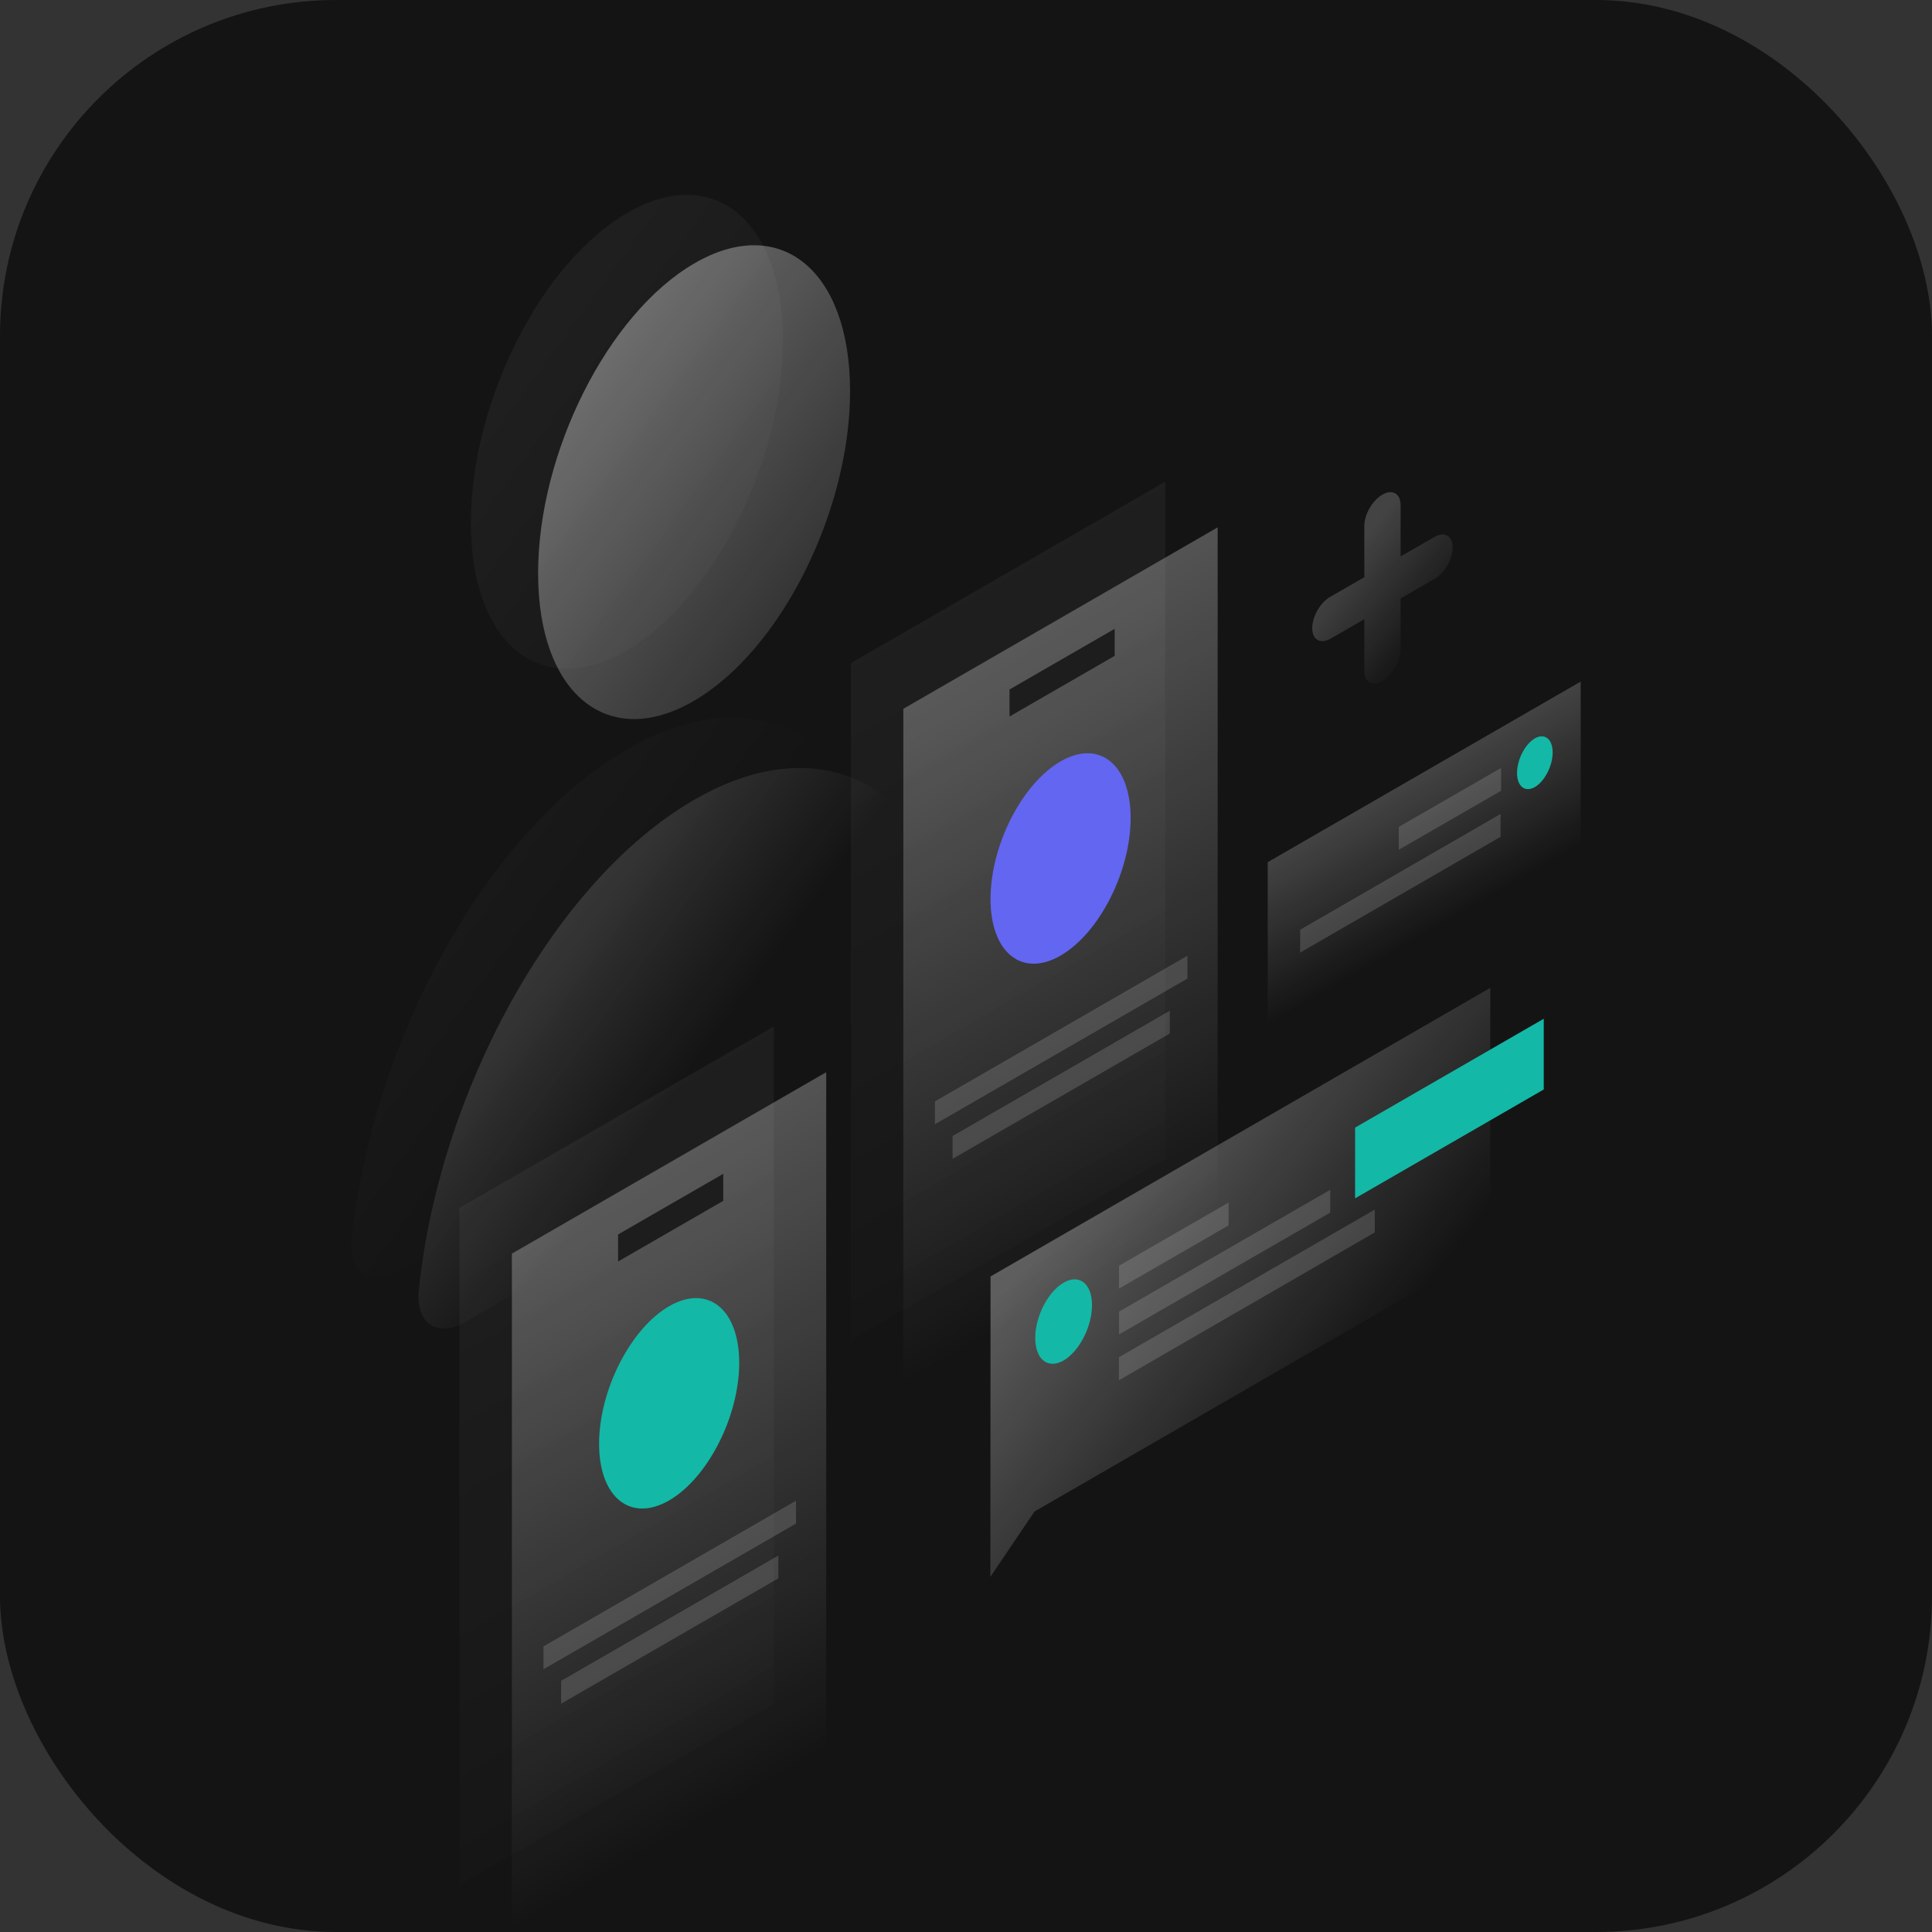 <svg width="1150" height="1150" viewBox="0 0 1150 1150" fill="none" xmlns="http://www.w3.org/2000/svg">
<rect x="0" y="0" width="1150" height="1150" fill="#333333" stroke="none"/>
<rect width="1150" height="1150" rx="200" fill="#141414"/>
<path opacity="0.5" d="M412.5 476.5C495.2 428.2 563.6 473.4 575.7 577.5C577.8 595.6 564.1 619.4 547.5 629.1L277.6 786.6C261 796.3 247.3 788.5 249.3 768C261.4 649.8 329.8 524.7 412.5 476.5Z" fill="url(#paint0_linear_287_864)"/>
<path opacity="0.5" d="M320.3 341.2C320.3 413.1 361.9 447.1 413.2 417.1C464.5 387.2 506 304.6 506 232.8C506 160.9 464.4 126.9 413.1 156.9C361.8 186.8 320.3 269.4 320.3 341.2Z" fill="url(#paint1_linear_287_864)"/>
<path opacity="0.07" d="M372.5 446.5C455.2 398.2 523.6 443.4 535.7 547.5C537.8 565.6 524.1 589.4 507.5 599.1L237.6 756.6C221 766.3 207.3 758.5 209.3 738C221.4 619.8 289.8 494.7 372.5 446.5Z" fill="url(#paint2_linear_287_864)"/>
<path opacity="0.07" d="M280.3 311.2C280.3 383.1 321.9 417.1 373.2 387.1C424.4 357.2 466 274.7 466 202.8C466 130.9 424.4 96.9 373.1 126.9C321.8 156.8 280.3 239.4 280.3 311.2Z" fill="url(#paint3_linear_287_864)"/>
<path opacity="0.2" d="M754.6 513.2L940.9 405.7V502.7L754.6 610.3V513.2Z" fill="url(#paint4_linear_287_864)"/>
<path d="M903 460.1C903 468.1 907.7 471.8 913.6 468.5C919.4 465.1 924.2 455.9 924.2 447.9C924.2 439.9 919.5 436.2 913.6 439.5C907.8 442.9 903 452.1 903 460.1Z" fill="#14B8A6"/>
<path opacity="0.15" d="M893.5 457.1L832.6 492.2V505.8L893.5 470.7V457.1Z" fill="white"/>
<path opacity="0.15" d="M893.2 484.5L773.9 553.4V567L893.2 498.1V484.5Z" fill="white"/>
<path opacity="0.05" d="M460.6 611L273.5 719V1121.9L460.6 1013.9V611Z" fill="url(#paint5_linear_287_864)"/>
<path opacity="0.3" d="M304.7 746.2V1149.1L491.8 1041.1V638.2L304.7 746.2ZM430.5 714.8L367.9 750.9V734.8L430.5 698.7V714.8Z" fill="url(#paint6_linear_287_864)"/>
<path opacity="0.15" d="M473.8 893.3L323.5 980V993.6L473.8 906.9V893.3Z" fill="white"/>
<path opacity="0.15" d="M463.3 925.9L334 1000.5V1014.1L463.3 939.5V925.9Z" fill="white"/>
<path d="M356.6 859.4C356.6 827.5 375.3 790.8 398.3 777.5C421.3 764.2 440 779.3 440 811.2C440 843.1 421.3 879.8 398.3 893.1C375.3 906.4 356.6 891.3 356.6 859.4Z" fill="#14B8A6"/>
<path opacity="0.05" d="M693.6 286.7L506.5 394.7V797.6L693.6 689.6V286.7Z" fill="url(#paint7_linear_287_864)"/>
<path opacity="0.3" d="M537.7 421.9V824.8L724.8 716.8V313.9L537.7 421.9ZM663.5 390.4L600.9 426.5V410.4L663.5 374.3V390.4Z" fill="url(#paint8_linear_287_864)"/>
<path opacity="0.15" d="M706.8 568.9L556.5 655.6V669.2L706.8 582.5V568.9Z" fill="white"/>
<path opacity="0.15" d="M696.3 601.6L567 676.2V689.8L696.3 615.2V601.6Z" fill="white"/>
<path d="M589.6 535.1C589.6 503.2 608.3 466.5 631.3 453.2C654.3 439.9 673 455 673 486.9C673 518.8 654.3 555.5 631.3 568.8C608.3 582.1 589.6 567 589.6 535.1Z" fill="#6366F1"/>
<path opacity="0.3" d="M589.6 759.8L887.1 588L887 743.1L615.8 899.7L589.5 938.6L589.6 759.8Z" fill="url(#paint9_linear_287_864)"/>
<path d="M918.9 648.5V606.4L806.6 671.2V713.3L918.9 648.5Z" fill="#14B8A6"/>
<path opacity="0.15" d="M666.1 753.4L731.3 715.8V729.4L666.1 767V753.4Z" fill="white"/>
<path opacity="0.15" d="M666.1 780.7L791.8 708.2V721.8L666.1 794.3V780.7Z" fill="white"/>
<path opacity="0.15" d="M666 807.9L818.3 720V733.6L666 821.6V807.9Z" fill="white"/>
<path d="M650 776.9C650 789.7 642.4 804.4 633.1 809.8C623.8 815.2 616.2 809.2 616.2 796.4C616.2 783.6 623.8 768.9 633.1 763.5C642.5 758.1 650 764.1 650 776.9Z" fill="#14B8A6"/>
<path opacity="0.2" d="M822.9 294.4C816.9 297.8 812.1 306.2 812.1 313.1V343.6L791.9 355.2C785.9 358.6 781.1 367 781.1 373.9C781.1 380.8 785.9 383.6 791.9 380.2L812.1 368.6V399.1C812.1 406 816.9 408.8 822.9 405.4C828.9 402 833.7 393.6 833.7 386.7V356.2L853.9 344.6C859.9 341.2 864.7 332.8 864.7 325.9C864.7 319 859.9 316.2 853.9 319.6L833.7 331.2V300.7C833.7 293.8 828.9 291 822.9 294.4Z" fill="url(#paint10_linear_287_864)"/>
<defs>
<linearGradient id="paint0_linear_287_864" x1="71.252" y1="397.697" x2="407.175" y2="642.743" gradientUnits="userSpaceOnUse">
<stop stop-color="white"/>
<stop offset="1" stop-color="white" stop-opacity="0"/>
</linearGradient>
<linearGradient id="paint1_linear_287_864" x1="242.445" y1="162.476" x2="578.368" y2="407.522" gradientUnits="userSpaceOnUse">
<stop stop-color="white"/>
<stop offset="1" stop-color="white" stop-opacity="0"/>
</linearGradient>
<linearGradient id="paint2_linear_287_864" x1="31.252" y1="367.697" x2="367.175" y2="612.743" gradientUnits="userSpaceOnUse">
<stop stop-color="white"/>
<stop offset="1" stop-color="white" stop-opacity="0"/>
</linearGradient>
<linearGradient id="paint3_linear_287_864" x1="202.445" y1="132.476" x2="538.368" y2="377.522" gradientUnits="userSpaceOnUse">
<stop stop-color="white"/>
<stop offset="1" stop-color="white" stop-opacity="0"/>
</linearGradient>
<linearGradient id="paint4_linear_287_864" x1="826.722" y1="471.571" x2="868.762" y2="544.405" gradientUnits="userSpaceOnUse">
<stop stop-color="white"/>
<stop offset="1" stop-color="white" stop-opacity="0"/>
</linearGradient>
<linearGradient id="paint5_linear_287_864" x1="258.445" y1="678.292" x2="490.164" y2="1079.75" gradientUnits="userSpaceOnUse">
<stop stop-color="white"/>
<stop offset="1" stop-color="white" stop-opacity="0"/>
</linearGradient>
<linearGradient id="paint6_linear_287_864" x1="289.624" y1="705.454" x2="485.503" y2="1044.82" gradientUnits="userSpaceOnUse">
<stop stop-color="white"/>
<stop offset="1" stop-color="white" stop-opacity="0"/>
</linearGradient>
<linearGradient id="paint7_linear_287_864" x1="491.439" y1="353.981" x2="723.157" y2="755.435" gradientUnits="userSpaceOnUse">
<stop stop-color="white"/>
<stop offset="1" stop-color="white" stop-opacity="0"/>
</linearGradient>
<linearGradient id="paint8_linear_287_864" x1="522.617" y1="381.143" x2="718.496" y2="720.504" gradientUnits="userSpaceOnUse">
<stop stop-color="white"/>
<stop offset="1" stop-color="white" stop-opacity="0"/>
</linearGradient>
<linearGradient id="paint9_linear_287_864" x1="654.482" y1="697.672" x2="808.132" y2="817.976" gradientUnits="userSpaceOnUse">
<stop stop-color="white"/>
<stop offset="1" stop-color="white" stop-opacity="0"/>
</linearGradient>
<linearGradient id="paint10_linear_287_864" x1="801.988" y1="333.397" x2="854.346" y2="374.717" gradientUnits="userSpaceOnUse">
<stop stop-color="white"/>
<stop offset="1" stop-color="white" stop-opacity="0"/>
</linearGradient>
</defs>
</svg>
